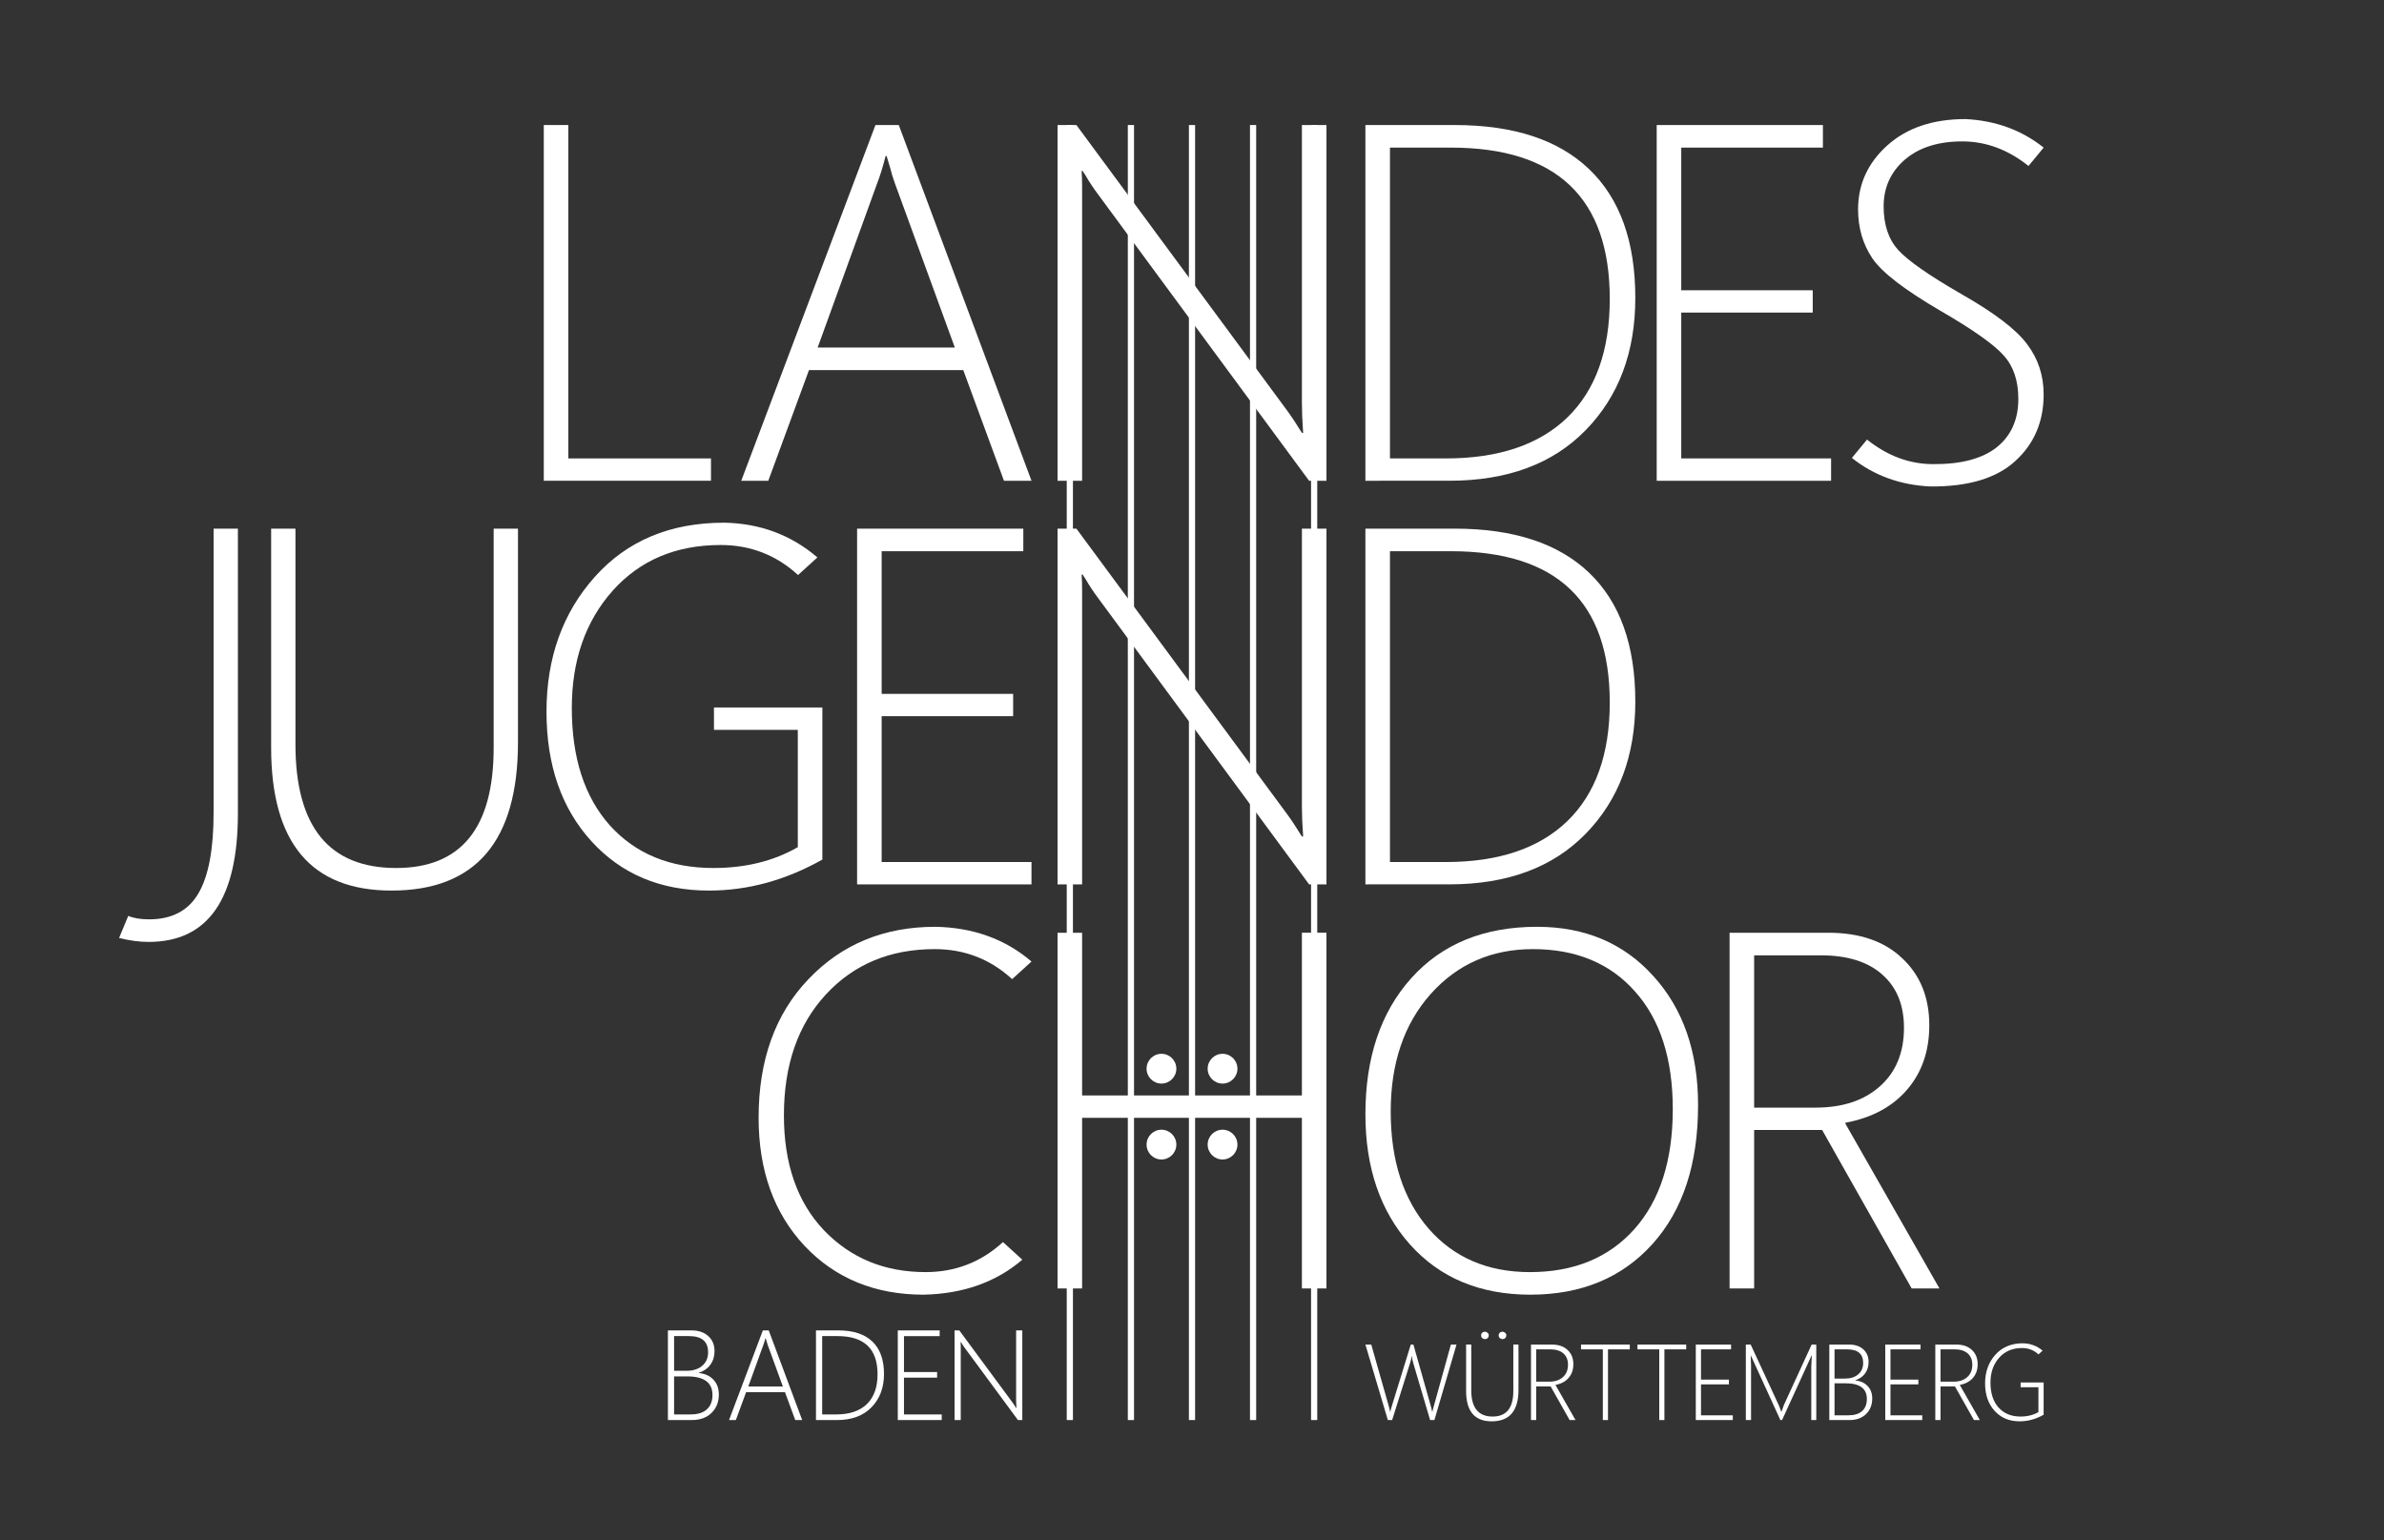 <?xml version="1.0" encoding="UTF-8" standalone="no"?>
<!-- Created with Inkscape (http://www.inkscape.org/) -->

<svg
   xmlns:dc="http://purl.org/dc/elements/1.1/"
   xmlns:cc="http://creativecommons.org/ns#"
   xmlns:rdf="http://www.w3.org/1999/02/22-rdf-syntax-ns#"
   xmlns:svg="http://www.w3.org/2000/svg"
   xmlns="http://www.w3.org/2000/svg"
   xmlns:sodipodi="http://sodipodi.sourceforge.net/DTD/sodipodi-0.dtd"
   xmlns:inkscape="http://www.inkscape.org/namespaces/inkscape"
   width="400.416"
   height="258.738"
   viewBox="0 0 375.39 242.567"
   id="svg2"
   version="1.1"
   inkscape:version="0.92.2 (5c3e80d, 2017-08-06)"
   sodipodi:docname="LJC-Logo_Weiss.svg">
  <rect x="0" y="0" width="375.39" height="242.567" fill="#333333" stroke="none"/>
  <defs
     id="defs4" />
  <sodipodi:namedview
     id="base"
     pagecolor="#ffffff"
     bordercolor="#666666"
     borderopacity="1.0"
     inkscape:pageopacity="0.0"
     inkscape:pageshadow="2"
     inkscape:zoom="2.8284271"
     inkscape:cx="154.90207"
     inkscape:cy="149.28605"
     inkscape:document-units="px"
     inkscape:current-layer="g4948"
     showgrid="false"
     inkscape:window-width="2560"
     inkscape:window-height="1361"
     inkscape:window-x="-9"
     inkscape:window-y="-9"
     inkscape:window-maximized="1"
     showguides="true"
     inkscape:guide-bbox="true"
     units="px" />
  <g
     inkscape:label="Ebene 1"
     inkscape:groupmode="layer"
     id="layer1"
     transform="translate(0,-809.795)">
    <g
       id="g5114">
      <g
         id="g4948">
        <g
           id="g7440">
          <rect
             y="828.545"
             x="18.75"
             height="205.067"
             width="337.89"
             id="rect1790"
             style="opacity:1;fill:none;fill-opacity:1;fill-rule:nonzero;stroke:none;stroke-width:3.958;stroke-linecap:butt;stroke-miterlimit:4;stroke-dasharray:none;stroke-opacity:1" />
          <g
             id="g4894">
            <g
               id="g4782">
              <g
                 transform="translate(-60.785,535.876)"
                 id="g2940"
                 style="font-style:normal;font-weight:normal;line-height:0.01%;font-family:sans-serif;letter-spacing:0px;word-spacing:0px;fill:#ffffff;fill-opacity:1;stroke:none;stroke-width:1px;stroke-linecap:butt;stroke-linejoin:miter;stroke-opacity:1">
                <path
                   id="path2925"
                   style="font-style:normal;font-variant:normal;font-weight:300;font-stretch:normal;font-size:80px;line-height:1.25;font-family:Homizio;-inkscape-font-specification:'Homizio Light';fill:#ffffff;fill-opacity:1"
                   d="m 146.41,349.623 v -56.016 h 3.867 v 52.5 h 22.461 v 3.516 z"
                   inkscape:connector-curvature="0" />
                <path
                   id="path2927"
                   style="font-style:normal;font-variant:normal;font-weight:300;font-stretch:normal;font-size:80px;line-height:1.25;font-family:Homizio;-inkscape-font-specification:'Homizio Light';fill:#ffffff;fill-opacity:1"
                   d="m 218.871,349.623 -6.406,-17.422 h -24.297 l -6.406,17.422 h -4.258 l 21.133,-56.016 h 3.672 l 20.898,56.016 z m -17.188,-46.875 q -0.43,-1.172 -0.703,-2.305 -0.273,-0.977 -0.586,-1.953 h -0.156 q -0.664,2.578 -1.289,4.18 l -9.414,25.977 h 21.602 z"
                   inkscape:connector-curvature="0" />
              </g>
              <path
                 sodipodi:nodetypes="cccccscccccccscccc"
                 d="m 206.133,885.499 -33.359,-45.273 c -0.677,-0.911 -1.276,-1.823 -1.797,-2.734 l -0.508,-0.781 h -0.156 c 0.052,0.677 0.078,1.497 0.078,2.461 v 46.328 h -3.867 v -56.016 h 2.969 l 33.125,44.883 c 0.729,0.99 1.523,2.188 2.383,3.594 h 0.195 c -0.13,-1.823 -0.195,-3.385 -0.195,-4.688 v -43.789 h 3.867 v 56.016 z"
                 style="font-style:normal;font-variant:normal;font-weight:300;font-stretch:normal;font-size:80px;line-height:1.25;font-family:Homizio;-inkscape-font-specification:'Homizio Light';letter-spacing:0px;word-spacing:0px;fill:#ffffff;fill-opacity:1;stroke:none;stroke-width:1px;stroke-linecap:butt;stroke-linejoin:miter;stroke-opacity:1"
                 id="path2929"
                 inkscape:connector-curvature="0" />
              <g
                 transform="translate(-60.785,535.876)"
                 id="g2945"
                 style="font-style:normal;font-weight:normal;line-height:0.01%;font-family:sans-serif;letter-spacing:0px;word-spacing:0px;fill:#ffffff;fill-opacity:1;stroke:none;stroke-width:1px;stroke-linecap:butt;stroke-linejoin:miter;stroke-opacity:1">
                <path
                   id="path2931"
                   style="font-style:normal;font-variant:normal;font-weight:300;font-stretch:normal;font-size:80px;line-height:1.25;font-family:Homizio;-inkscape-font-specification:'Homizio Light';fill:#ffffff;fill-opacity:1;stroke:none;stroke-opacity:1"
                   d="m 275.785,349.623 v -56.016 h 14.023 q 13.945,0 21.211,6.953 7.266,6.953 7.266,20.273 0,12.812 -7.812,20.82 -7.773,7.969 -21.484,7.969 z m 3.867,-52.461 v 48.945 h 8.789 q 12.461,0 19.141,-6.445 6.68,-6.484 6.68,-18.672 0,-23.828 -25.039,-23.828 z"
                   inkscape:connector-curvature="0" />
                <path
                   id="path2933"
                   style="font-style:normal;font-variant:normal;font-weight:300;font-stretch:normal;font-size:80px;line-height:1.25;font-family:Homizio;-inkscape-font-specification:'Homizio Light';fill:#ffffff;fill-opacity:1"
                   d="m 321.653,349.623 v -56.016 h 26.172 v 3.555 h -22.305 v 22.461 h 20.703 v 3.516 h -20.703 v 22.969 h 23.594 v 3.516 z"
                   inkscape:connector-curvature="0" />
                <path
                   id="path2935"
                   style="font-style:normal;font-variant:normal;font-weight:300;font-stretch:normal;font-size:80px;line-height:1.25;font-family:Homizio;-inkscape-font-specification:'Homizio Light';fill:#ffffff;fill-opacity:1"
                   d="m 364.691,350.521 q -7.109,-0.352 -12.305,-4.492 l 2.383,-2.891 q 4.844,3.867 10.43,3.867 6.602,0.039 10,-2.656 3.398,-2.734 3.398,-7.617 0,-4.297 -2.305,-6.836 -2.266,-2.578 -9.883,-6.992 -8.516,-4.961 -10.781,-8.281 -2.266,-3.359 -2.266,-7.734 0,-5.938 4.609,-10.078 4.609,-4.141 12.305,-4.141 7.109,0.352 12.305,4.492 l -2.383,2.891 q -4.844,-3.867 -10.43,-3.867 -5.703,0 -9.062,2.891 -3.32,2.891 -3.32,7.344 0,4.297 2.266,6.836 2.305,2.539 9.883,6.914 7.852,4.453 10.43,7.93 2.617,3.438 2.617,7.93 0,6.445 -4.492,10.508 -4.453,4.062 -13.398,3.984 z"
                   inkscape:connector-curvature="0" />
              </g>
            </g>
            <g
               id="g4790">
              <path
                 inkscape:connector-curvature="0"
                 d="m 37.461,937.845 q 0,20.273 -14.062,20.273 -2.188,0 -4.648,-0.625 l 1.445,-3.477 q 1.25,0.547 3.281,0.547 5.391,0 7.773,-4.102 2.383,-4.062 2.383,-12.695 v -44.727 h 3.828 z"
                 style="font-style:normal;font-variant:normal;font-weight:300;font-stretch:normal;font-size:80px;line-height:1.25;font-family:Homizio;-inkscape-font-specification:'Homizio Light';letter-spacing:0px;word-spacing:0px;fill:#ffffff;fill-opacity:1;stroke:none;stroke-width:1px;stroke-linecap:butt;stroke-linejoin:miter;stroke-opacity:1"
                 id="path2947" />
              <path
                 id="path2949"
                 style="font-style:normal;font-variant:normal;font-weight:300;font-stretch:normal;font-size:80px;line-height:1.25;font-family:Homizio;-inkscape-font-specification:'Homizio Light';letter-spacing:0px;word-spacing:0px;fill:#ffffff;fill-opacity:1;stroke:none;stroke-width:1px;stroke-linecap:butt;stroke-linejoin:miter;stroke-opacity:1"
                 d="m 81.562,926.673 q 0,23.359 -19.922,23.359 -18.945,0 -18.945,-22.5 v -34.492 h 3.828 v 33.945 q 0,19.492 15.859,19.492 15.352,0 15.352,-18.945 v -34.492 h 3.828 z"
                 inkscape:connector-curvature="0" />
              <path
                 id="path2951"
                 style="font-style:normal;font-variant:normal;font-weight:300;font-stretch:normal;font-size:80px;line-height:1.25;font-family:Homizio;-inkscape-font-specification:'Homizio Light';letter-spacing:0px;word-spacing:0px;fill:#ffffff;fill-opacity:1;stroke:none;stroke-width:1px;stroke-linecap:butt;stroke-linejoin:miter;stroke-opacity:1"
                 d="m 114.023,892.102 q 8.477,0.156 14.688,5.469 l -3.047,2.773 q -5.156,-4.727 -12.188,-4.727 -10.586,0 -17.031,7.227 -6.406,7.227 -6.406,18.438 0,11.797 6.016,18.516 6.055,6.68 16.289,6.68 7.578,0 13.281,-3.281 v -18.477 h -13.203 v -3.516 h 17.07 v 23.945 q -8.672,4.883 -17.852,4.883 -11.445,0 -18.516,-7.773 -7.07,-7.773 -7.07,-20.391 0,-12.734 7.617,-21.25 7.617,-8.516 20.352,-8.516 z"
                 inkscape:connector-curvature="0" />
              <path
                 id="path2953"
                 style="font-style:normal;font-variant:normal;font-weight:300;font-stretch:normal;font-size:80px;line-height:1.25;font-family:Homizio;-inkscape-font-specification:'Homizio Light';letter-spacing:0px;word-spacing:0px;fill:#ffffff;fill-opacity:1;stroke:none;stroke-width:1px;stroke-linecap:butt;stroke-linejoin:miter;stroke-opacity:1"
                 d="m 134.961,949.055 v -56.016 h 26.172 v 3.555 h -22.305 v 22.461 h 20.703 v 3.516 h -20.703 v 22.969 h 23.594 v 3.516 z"
                 inkscape:connector-curvature="0" />
              <path
                 sodipodi:nodetypes="cccccscccccccscccc"
                 d="m 206.133,949.055 -33.359,-45.273 c -0.677,-0.911 -1.276,-1.823 -1.797,-2.734 l -0.508,-0.781 h -0.156 c 0.052,0.677 0.078,1.497 0.078,2.461 v 46.328 h -3.867 v -56.016 h 2.969 l 33.125,44.883 c 0.729,0.99 1.523,2.188 2.383,3.594 h 0.195 c -0.13,-1.823 -0.195,-3.385 -0.195,-4.688 v -43.789 h 3.867 v 56.016 z"
                 style="font-style:normal;font-variant:normal;font-weight:300;font-stretch:normal;font-size:80px;line-height:1.25;font-family:Homizio;-inkscape-font-specification:'Homizio Light';letter-spacing:0px;word-spacing:0px;fill:#ffffff;fill-opacity:1;stroke:none;stroke-width:1px;stroke-linecap:butt;stroke-linejoin:miter;stroke-opacity:1"
                 id="path2955"
                 inkscape:connector-curvature="0" />
              <path
                 d="m 215,949.055 v -56.016 h 14.023 q 13.945,0 21.211,6.953 7.266,6.953 7.266,20.273 0,12.812 -7.812,20.82 -7.773,7.969 -21.484,7.969 z m 3.867,-52.461 v 48.945 h 8.789 q 12.461,0 19.141,-6.445 6.68,-6.484 6.68,-18.672 0,-23.828 -25.039,-23.828 z"
                 style="font-style:normal;font-variant:normal;font-weight:300;font-stretch:normal;font-size:80px;line-height:1.25;font-family:Homizio;-inkscape-font-specification:'Homizio Light';letter-spacing:0px;word-spacing:0px;fill:#ffffff;fill-opacity:1;stroke:none;stroke-width:1px;stroke-linecap:butt;stroke-linejoin:miter;stroke-opacity:1"
                 id="path2957"
                 inkscape:connector-curvature="0" />
            </g>
            <g
               id="g4807">
              <path
                 d="m 145.43,1013.666 q -11.484,0 -18.75,-7.695 -7.227,-7.734 -7.227,-20.156 0,-13.633 7.852,-21.836 7.852,-8.242 19.961,-8.242 8.945,0.156 15.156,5.469 l -3.047,2.773 q -5.156,-4.727 -12.188,-4.727 -10.547,0 -17.148,7.148 -6.602,7.148 -6.602,19.023 0,11.445 6.289,18.086 6.328,6.602 16.016,6.602 7.031,0 12.188,-4.727 l 3.047,2.773 q -6.211,5.312 -15.547,5.508 z"
                 style="font-style:normal;font-variant:normal;font-weight:300;font-stretch:normal;font-size:80px;line-height:1.25;font-family:Homizio;-inkscape-font-specification:'Homizio Light';letter-spacing:0px;word-spacing:0px;fill:#ffffff;fill-opacity:1;stroke:none;stroke-width:1px;stroke-linecap:butt;stroke-linejoin:miter;stroke-opacity:1"
                 id="path2974"
                 inkscape:connector-curvature="0" />
              <path
                 sodipodi:nodetypes="ccccccccccccc"
                 d="m 205,1012.689 v -26.875 h -34.609 v 26.875 h -3.867 v -56.016 h 3.867 v 25.625 l 34.609,-3.1e-4 v -25.625 h 3.867 v 56.016 z"
                 style="font-style:normal;font-variant:normal;font-weight:300;font-stretch:normal;font-size:80px;line-height:1.25;font-family:Homizio;-inkscape-font-specification:'Homizio Light';letter-spacing:0px;word-spacing:0px;fill:#ffffff;fill-opacity:1;stroke:none;stroke-width:1.035px;stroke-linecap:butt;stroke-linejoin:miter;stroke-opacity:1"
                 id="path2976"
                 inkscape:connector-curvature="0" />
              <path
                 inkscape:connector-curvature="0"
                 d="m 240.977,1013.666 q -11.875,0 -18.945,-7.891 Q 215,997.885 215,985.267 q 0,-13.398 7.227,-21.445 7.266,-8.086 19.805,-8.086 11.328,0 18.32,7.773 7.031,7.734 7.031,20.312 0,13.906 -7.188,21.875 -7.188,7.969 -19.219,7.969 z m 0.391,-54.414 q -9.766,0 -16.094,7.07 -6.289,7.07 -6.289,18.516 0,11.562 5.977,18.438 5.977,6.836 15.938,6.836 10.391,0 16.445,-6.758 6.055,-6.797 6.055,-18.906 0,-11.875 -5.938,-18.516 -5.898,-6.68 -16.094,-6.68 z"
                 style="font-style:normal;font-variant:normal;font-weight:300;font-stretch:normal;font-size:80px;line-height:1.25;font-family:Homizio;-inkscape-font-specification:'Homizio Light';letter-spacing:0px;word-spacing:0px;fill:#ffffff;fill-opacity:1;stroke:none;stroke-width:1px;stroke-linecap:butt;stroke-linejoin:miter;stroke-opacity:1"
                 id="path2978" />
              <path
                 inkscape:connector-curvature="0"
                 d="m 301.016,1012.689 -14.102,-24.961 h -10.703 v 24.961 h -3.867 v -56.016 h 15.547 q 7.422,0 11.641,4.023 4.258,3.984 4.258,10.547 0,6.055 -3.477,10.117 -3.477,4.062 -9.727,5.234 v 0.156 l 14.805,25.937 z m -24.805,-52.461 v 23.984 h 9.648 q 6.406,0 10.156,-3.359 3.789,-3.359 3.789,-9.219 0,-5.352 -3.398,-8.359 -3.398,-3.047 -9.727,-3.047 z"
                 style="font-style:normal;font-variant:normal;font-weight:300;font-stretch:normal;font-size:80px;line-height:1.25;font-family:Homizio;-inkscape-font-specification:'Homizio Light';letter-spacing:0px;word-spacing:0px;fill:#ffffff;fill-opacity:1;stroke:none;stroke-width:1px;stroke-linecap:butt;stroke-linejoin:miter;stroke-opacity:1"
                 id="path2980" />
              <g
                 id="g4796">
                <circle
                   cy="978.08"
                   cx="182.886"
                   id="path2999"
                   style="opacity:1;fill:#ffffff;fill-opacity:1;stroke:none;stroke-width:0.797;stroke-miterlimit:4;stroke-dasharray:none;stroke-opacity:1"
                   r="2.344" />
                <circle
                   cy="978.08"
                   cx="192.505"
                   id="path2999-8"
                   style="opacity:1;fill:#ffffff;fill-opacity:1;stroke:none;stroke-width:0.761;stroke-miterlimit:4;stroke-dasharray:none;stroke-opacity:1"
                   r="2.344" />
                <circle
                   cy="990.033"
                   cx="182.886"
                   id="path2999-81"
                   style="opacity:1;fill:#ffffff;fill-opacity:1;stroke:none;stroke-width:0.761;stroke-miterlimit:4;stroke-dasharray:none;stroke-opacity:1"
                   r="2.344" />
                <circle
                   cy="990.033"
                   cx="192.505"
                   id="path2999-8-2"
                   style="opacity:1;fill:#ffffff;fill-opacity:1;stroke:none;stroke-width:0.761;stroke-miterlimit:4;stroke-dasharray:none;stroke-opacity:1"
                   r="2.344" />
              </g>
            </g>
            <g
               id="g4847">
              <g
                 id="g4814">
                <path
                   inkscape:connector-curvature="0"
                   id="path960"
                   style="font-style:normal;font-variant:normal;font-weight:300;font-stretch:normal;font-size:16px;line-height:1.25;font-family:Homizio;-inkscape-font-specification:'Homizio Light';letter-spacing:1px;word-spacing:0px;fill:#ffffff;fill-opacity:1;stroke:none;stroke-width:1.26"
                   d="m 105.169,1033.409 v -14.116 h 3.711 q 1.664,0 2.648,0.896 0.984,0.896 0.984,2.372 0,1.23 -0.66,2.136 -0.65,0.896 -1.821,1.27 v 0.039 q 1.467,0.138 2.313,1.053 0.847,0.906 0.847,2.313 0,1.782 -1.152,2.914 -1.152,1.122 -3.081,1.122 z m 0.975,-13.22 v 5.463 h 1.969 q 1.536,0 2.461,-0.787 0.925,-0.787 0.925,-2.136 0,-2.54 -3.002,-2.54 z m 0,6.349 v 5.985 h 2.618 q 1.664,0 2.54,-0.797 0.886,-0.797 0.886,-2.264 0,-2.924 -3.967,-2.924 z" />
                <path
                   inkscape:connector-curvature="0"
                   id="path962"
                   style="font-style:normal;font-variant:normal;font-weight:300;font-stretch:normal;font-size:16px;line-height:1.25;font-family:Homizio;-inkscape-font-specification:'Homizio Light';letter-spacing:1px;word-spacing:0px;fill:#ffffff;fill-opacity:1;stroke:none;stroke-width:1.26"
                   d="m 125.221,1033.409 -1.614,-4.39 h -6.123 l -1.614,4.39 h -1.073 l 5.325,-14.116 h 0.925 l 5.266,14.116 z m -4.331,-11.812 q -0.108,-0.295 -0.177,-0.581 -0.069,-0.246 -0.148,-0.492 h -0.039 q -0.167,0.65 -0.325,1.053 l -2.372,6.546 h 5.444 z" />
                <path
                   inkscape:connector-curvature="0"
                   id="path964"
                   style="font-style:normal;font-variant:normal;font-weight:300;font-stretch:normal;font-size:16px;line-height:1.25;font-family:Homizio;-inkscape-font-specification:'Homizio Light';letter-spacing:1px;word-spacing:0px;fill:#ffffff;fill-opacity:1;stroke:none;stroke-width:1.26"
                   d="m 128.486,1033.409 v -14.116 h 3.534 q 3.514,0 5.345,1.752 1.831,1.752 1.831,5.109 0,3.229 -1.969,5.247 -1.959,2.008 -5.414,2.008 z m 0.975,-13.22 v 12.334 h 2.215 q 3.14,0 4.823,-1.624 1.683,-1.634 1.683,-4.705 0,-6.005 -6.31,-6.005 z" />
                <path
                   inkscape:connector-curvature="0"
                   id="path966"
                   style="font-style:normal;font-variant:normal;font-weight:300;font-stretch:normal;font-size:16px;line-height:1.25;font-family:Homizio;-inkscape-font-specification:'Homizio Light';letter-spacing:1px;word-spacing:0px;fill:#ffffff;fill-opacity:1;stroke:none;stroke-width:1.26"
                   d="m 141.368,1033.409 v -14.116 h 6.595 v 0.896 h -5.621 v 5.66 h 5.217 v 0.886 h -5.217 v 5.788 h 5.946 v 0.886 z" />
                <path
                   sodipodi:nodetypes="cccccscccccccscccc"
                   inkscape:connector-curvature="0"
                   id="path968"
                   style="font-style:normal;font-variant:normal;font-weight:300;font-stretch:normal;font-size:16px;line-height:1.25;font-family:Homizio;-inkscape-font-specification:'Homizio Light';letter-spacing:1px;word-spacing:0px;fill:#ffffff;fill-opacity:1;stroke:none;stroke-width:1.26"
                   d="m 160.287,1033.409 -8.407,-11.409 c -0.171,-0.23 -0.322,-0.459 -0.453,-0.689 l -0.128,-0.197 h -0.039 c 0.013,0.171 0.02,0.377 0.02,0.62 v 11.675 h -0.975 v -14.116 h 0.748 l 8.347,11.31 c 0.184,0.249 0.384,0.551 0.6,0.906 h 0.049 c -0.033,-0.459 -0.049,-0.853 -0.049,-1.181 l -4.3e-4,-11.035 h 0.975 l -4e-5,14.116 z" />
              </g>
              <g
                 id="g4827">
                <path
                   d="m 225.867,1033.409 h -0.68 l -2.644,-8.944 q -0.199,-0.688 -0.224,-1.119 h -0.033 q -0.025,0.365 -0.257,1.102 l -2.818,8.96 h -0.68 l -3.531,-11.886 h 0.92 l 2.71,9.524 q 0.182,0.646 0.257,1.053 h 0.033 q 0.05,-0.307 0.29,-1.053 l 2.934,-9.524 h 0.414 l 2.694,9.524 q 0.191,0.663 0.257,1.053 h 0.033 q 0.041,-0.232 0.133,-0.53 l 2.785,-10.046 h 0.887 z"
                   style="font-style:normal;font-variant:normal;font-weight:300;font-stretch:normal;font-size:medium;line-height:1.25;font-family:Homizio;-inkscape-font-specification:'Homizio Light';letter-spacing:0.938px;word-spacing:0px;fill:#ffffff;fill-opacity:1;stroke:none;stroke-width:1.061"
                   id="path976"
                   inkscape:connector-curvature="0" />
                <path
                   d="m 239.104,1028.655 q 0,4.957 -4.227,4.957 -4.02,0 -4.02,-4.774 v -7.319 h 0.812 v 7.203 q 0,4.136 3.365,4.136 3.258,0 3.258,-4.02 v -7.319 h 0.812 z m -2.528,-7.99 q -0.224,0 -0.406,-0.158 -0.182,-0.166 -0.182,-0.439 0,-0.257 0.174,-0.414 0.182,-0.158 0.398,-0.158 0.24,0 0.431,0.166 0.199,0.158 0.199,0.406 0,0.257 -0.182,0.431 -0.174,0.166 -0.431,0.166 z m -2.76,0 q -0.232,0 -0.414,-0.158 -0.182,-0.166 -0.182,-0.439 0,-0.257 0.182,-0.414 0.182,-0.158 0.398,-0.158 0.24,0 0.431,0.166 0.191,0.158 0.191,0.406 0,0.257 -0.174,0.431 -0.174,0.166 -0.431,0.166 z"
                   style="font-style:normal;font-variant:normal;font-weight:300;font-stretch:normal;font-size:medium;line-height:1.25;font-family:Homizio;-inkscape-font-specification:'Homizio Light';letter-spacing:0.938px;word-spacing:0px;fill:#ffffff;fill-opacity:1;stroke:none;stroke-width:1.061"
                   id="path978"
                   inkscape:connector-curvature="0" />
                <path
                   d="m 247.157,1033.409 -2.992,-5.297 h -2.271 v 5.297 h -0.821 v -11.886 h 3.299 q 1.575,0 2.47,0.854 0.903,0.846 0.903,2.238 0,1.285 -0.738,2.147 -0.738,0.862 -2.064,1.111 v 0.033 l 3.141,5.504 z m -5.263,-11.132 v 5.089 h 2.047 q 1.359,0 2.155,-0.713 0.804,-0.713 0.804,-1.956 0,-1.136 -0.721,-1.774 -0.721,-0.647 -2.064,-0.647 z"
                   style="font-style:normal;font-variant:normal;font-weight:300;font-stretch:normal;font-size:medium;line-height:1.25;font-family:Homizio;-inkscape-font-specification:'Homizio Light';letter-spacing:0.938px;word-spacing:0px;fill:#ffffff;fill-opacity:1;stroke:none;stroke-width:1.061"
                   id="path980"
                   inkscape:connector-curvature="0" />
                <path
                   d="m 253.198,1022.277 v 11.132 h -0.812 v -11.132 h -3.432 v -0.754 h 7.676 v 0.754 z"
                   style="font-style:normal;font-variant:normal;font-weight:300;font-stretch:normal;font-size:medium;line-height:1.25;font-family:Homizio;-inkscape-font-specification:'Homizio Light';letter-spacing:0.938px;word-spacing:0px;fill:#ffffff;fill-opacity:1;stroke:none;stroke-width:1.061"
                   id="path982"
                   inkscape:connector-curvature="0" />
                <path
                   d="m 262.083,1022.277 v 11.132 h -0.812 v -11.132 h -3.432 v -0.754 h 7.675 v 0.754 z"
                   style="font-style:normal;font-variant:normal;font-weight:300;font-stretch:normal;font-size:medium;line-height:1.25;font-family:Homizio;-inkscape-font-specification:'Homizio Light';letter-spacing:0.938px;word-spacing:0px;fill:#ffffff;fill-opacity:1;stroke:none;stroke-width:1.061"
                   id="path984"
                   inkscape:connector-curvature="0" />
                <path
                   d="m 267.024,1033.409 v -11.886 h 5.554 v 0.754 h -4.733 v 4.766 h 4.393 v 0.746 h -4.393 v 4.874 h 5.006 v 0.746 z"
                   style="font-style:normal;font-variant:normal;font-weight:300;font-stretch:normal;font-size:medium;line-height:1.25;font-family:Homizio;-inkscape-font-specification:'Homizio Light';letter-spacing:0.938px;word-spacing:0px;fill:#ffffff;fill-opacity:1;stroke:none;stroke-width:1.061"
                   id="path986"
                   inkscape:connector-curvature="0" />
                <path
                   d="m 285.207,1033.409 v -8.438 l 0.091,-1.749 h -0.033 l -4.658,10.187 h -0.265 l -4.675,-10.22 0.058,1.583 v 8.637 h -0.821 v -11.886 h 0.763 l 4.435,9.574 q 0.041,0.083 0.091,0.224 0.05,0.141 0.108,0.282 0.083,0.215 0.174,0.481 h 0.05 l 0.091,-0.265 q 0.008,-0.033 0.282,-0.787 l 4.368,-9.507 h 0.729 v 11.886 z"
                   style="font-style:normal;font-variant:normal;font-weight:300;font-stretch:normal;font-size:medium;line-height:1.25;font-family:Homizio;-inkscape-font-specification:'Homizio Light';letter-spacing:0.938px;word-spacing:0px;fill:#ffffff;fill-opacity:1;stroke:none;stroke-width:1.061"
                   id="path988"
                   inkscape:connector-curvature="0" />
                <path
                   d="m 288.048,1033.409 v -11.886 h 3.125 q 1.401,0 2.23,0.754 0.829,0.754 0.829,1.998 0,1.036 -0.555,1.799 -0.547,0.754 -1.533,1.069 v 0.033 q 1.235,0.116 1.948,0.887 0.713,0.762 0.713,1.948 0,1.5 -0.97,2.454 -0.97,0.945 -2.594,0.945 z m 0.821,-11.132 v 4.6 h 1.658 q 1.293,0 2.072,-0.663 0.779,-0.663 0.779,-1.799 0,-2.139 -2.528,-2.139 z m 0,5.346 v 5.04 h 2.205 q 1.401,0 2.139,-0.671 0.746,-0.671 0.746,-1.907 0,-2.462 -3.34,-2.462 z"
                   style="font-style:normal;font-variant:normal;font-weight:300;font-stretch:normal;font-size:medium;line-height:1.25;font-family:Homizio;-inkscape-font-specification:'Homizio Light';letter-spacing:0.938px;word-spacing:0px;fill:#ffffff;fill-opacity:1;stroke:none;stroke-width:1.061"
                   id="path990"
                   inkscape:connector-curvature="0" />
                <path
                   d="m 296.857,1033.409 v -11.886 h 5.554 v 0.754 h -4.733 v 4.766 h 4.393 v 0.746 h -4.393 v 4.874 h 5.006 v 0.746 z"
                   style="font-style:normal;font-variant:normal;font-weight:300;font-stretch:normal;font-size:medium;line-height:1.25;font-family:Homizio;-inkscape-font-specification:'Homizio Light';letter-spacing:0.938px;word-spacing:0px;fill:#ffffff;fill-opacity:1;stroke:none;stroke-width:1.061"
                   id="path992"
                   inkscape:connector-curvature="0" />
                <path
                   d="m 310.822,1033.409 -2.992,-5.297 h -2.271 v 5.297 h -0.821 v -11.886 h 3.299 q 1.575,0 2.47,0.854 0.903,0.846 0.903,2.238 0,1.285 -0.738,2.147 -0.738,0.862 -2.064,1.111 v 0.033 l 3.141,5.504 z m -5.263,-11.132 v 5.089 h 2.047 q 1.359,0 2.155,-0.713 0.804,-0.713 0.804,-1.956 0,-1.136 -0.721,-1.774 -0.721,-0.647 -2.064,-0.647 z"
                   style="font-style:normal;font-variant:normal;font-weight:300;font-stretch:normal;font-size:medium;line-height:1.25;font-family:Homizio;-inkscape-font-specification:'Homizio Light';letter-spacing:0.938px;word-spacing:0px;fill:#ffffff;fill-opacity:1;stroke:none;stroke-width:1.061"
                   id="path994"
                   inkscape:connector-curvature="0" />
                <path
                   d="m 318.514,1021.32 q 1.799,0.033 3.117,1.16 l -0.647,0.589 q -1.094,-1.003 -2.586,-1.003 -2.246,0 -3.614,1.533 -1.359,1.534 -1.359,3.912 0,2.503 1.276,3.929 1.285,1.417 3.456,1.417 1.608,0 2.818,-0.696 v -3.921 h -2.802 v -0.746 h 3.622 v 5.081 q -1.84,1.036 -3.788,1.036 -2.429,0 -3.929,-1.649 -1.5,-1.649 -1.5,-4.327 0,-2.702 1.616,-4.509 1.616,-1.807 4.319,-1.807 z"
                   style="font-style:normal;font-variant:normal;font-weight:300;font-stretch:normal;font-size:medium;line-height:1.25;font-family:Homizio;-inkscape-font-specification:'Homizio Light';letter-spacing:0.938px;word-spacing:0px;fill:#ffffff;fill-opacity:1;stroke:none;stroke-width:1.061"
                   id="path996"
                   inkscape:connector-curvature="0" />
              </g>
            </g>
          </g>
          <g
             id="g4772">
            <rect
               style="fill:#ffffff;fill-opacity:1;stroke:none;stroke-width:13.468;stroke-miterlimit:4;stroke-dasharray:none;stroke-opacity:1"
               id="rect4616"
               width="0.975"
               height="203.926"
               x="167.972"
               y="829.483" />
            <rect
               style="fill:#ffffff;fill-opacity:1;stroke:none;stroke-width:13.468;stroke-miterlimit:4;stroke-dasharray:none;stroke-opacity:1"
               id="rect4616-5"
               width="0.975"
               height="203.926"
               x="177.59"
               y="829.483" />
            <rect
               style="fill:#ffffff;fill-opacity:1;stroke:none;stroke-width:13.468;stroke-miterlimit:4;stroke-dasharray:none;stroke-opacity:1"
               id="rect4616-9"
               width="0.975"
               height="203.926"
               x="187.208"
               y="829.483" />
            <rect
               style="fill:#ffffff;fill-opacity:1;stroke:none;stroke-width:13.468;stroke-miterlimit:4;stroke-dasharray:none;stroke-opacity:1"
               id="rect4616-56"
               width="0.975"
               height="203.926"
               x="196.826"
               y="829.483" />
            <rect
               style="fill:#ffffff;fill-opacity:1;stroke:none;stroke-width:13.468;stroke-miterlimit:4;stroke-dasharray:none;stroke-opacity:1"
               id="rect4616-2"
               width="0.975"
               height="203.926"
               x="206.443"
               y="829.483" />
          </g>
        </g>
      </g>
    </g>
  </g>
</svg>
